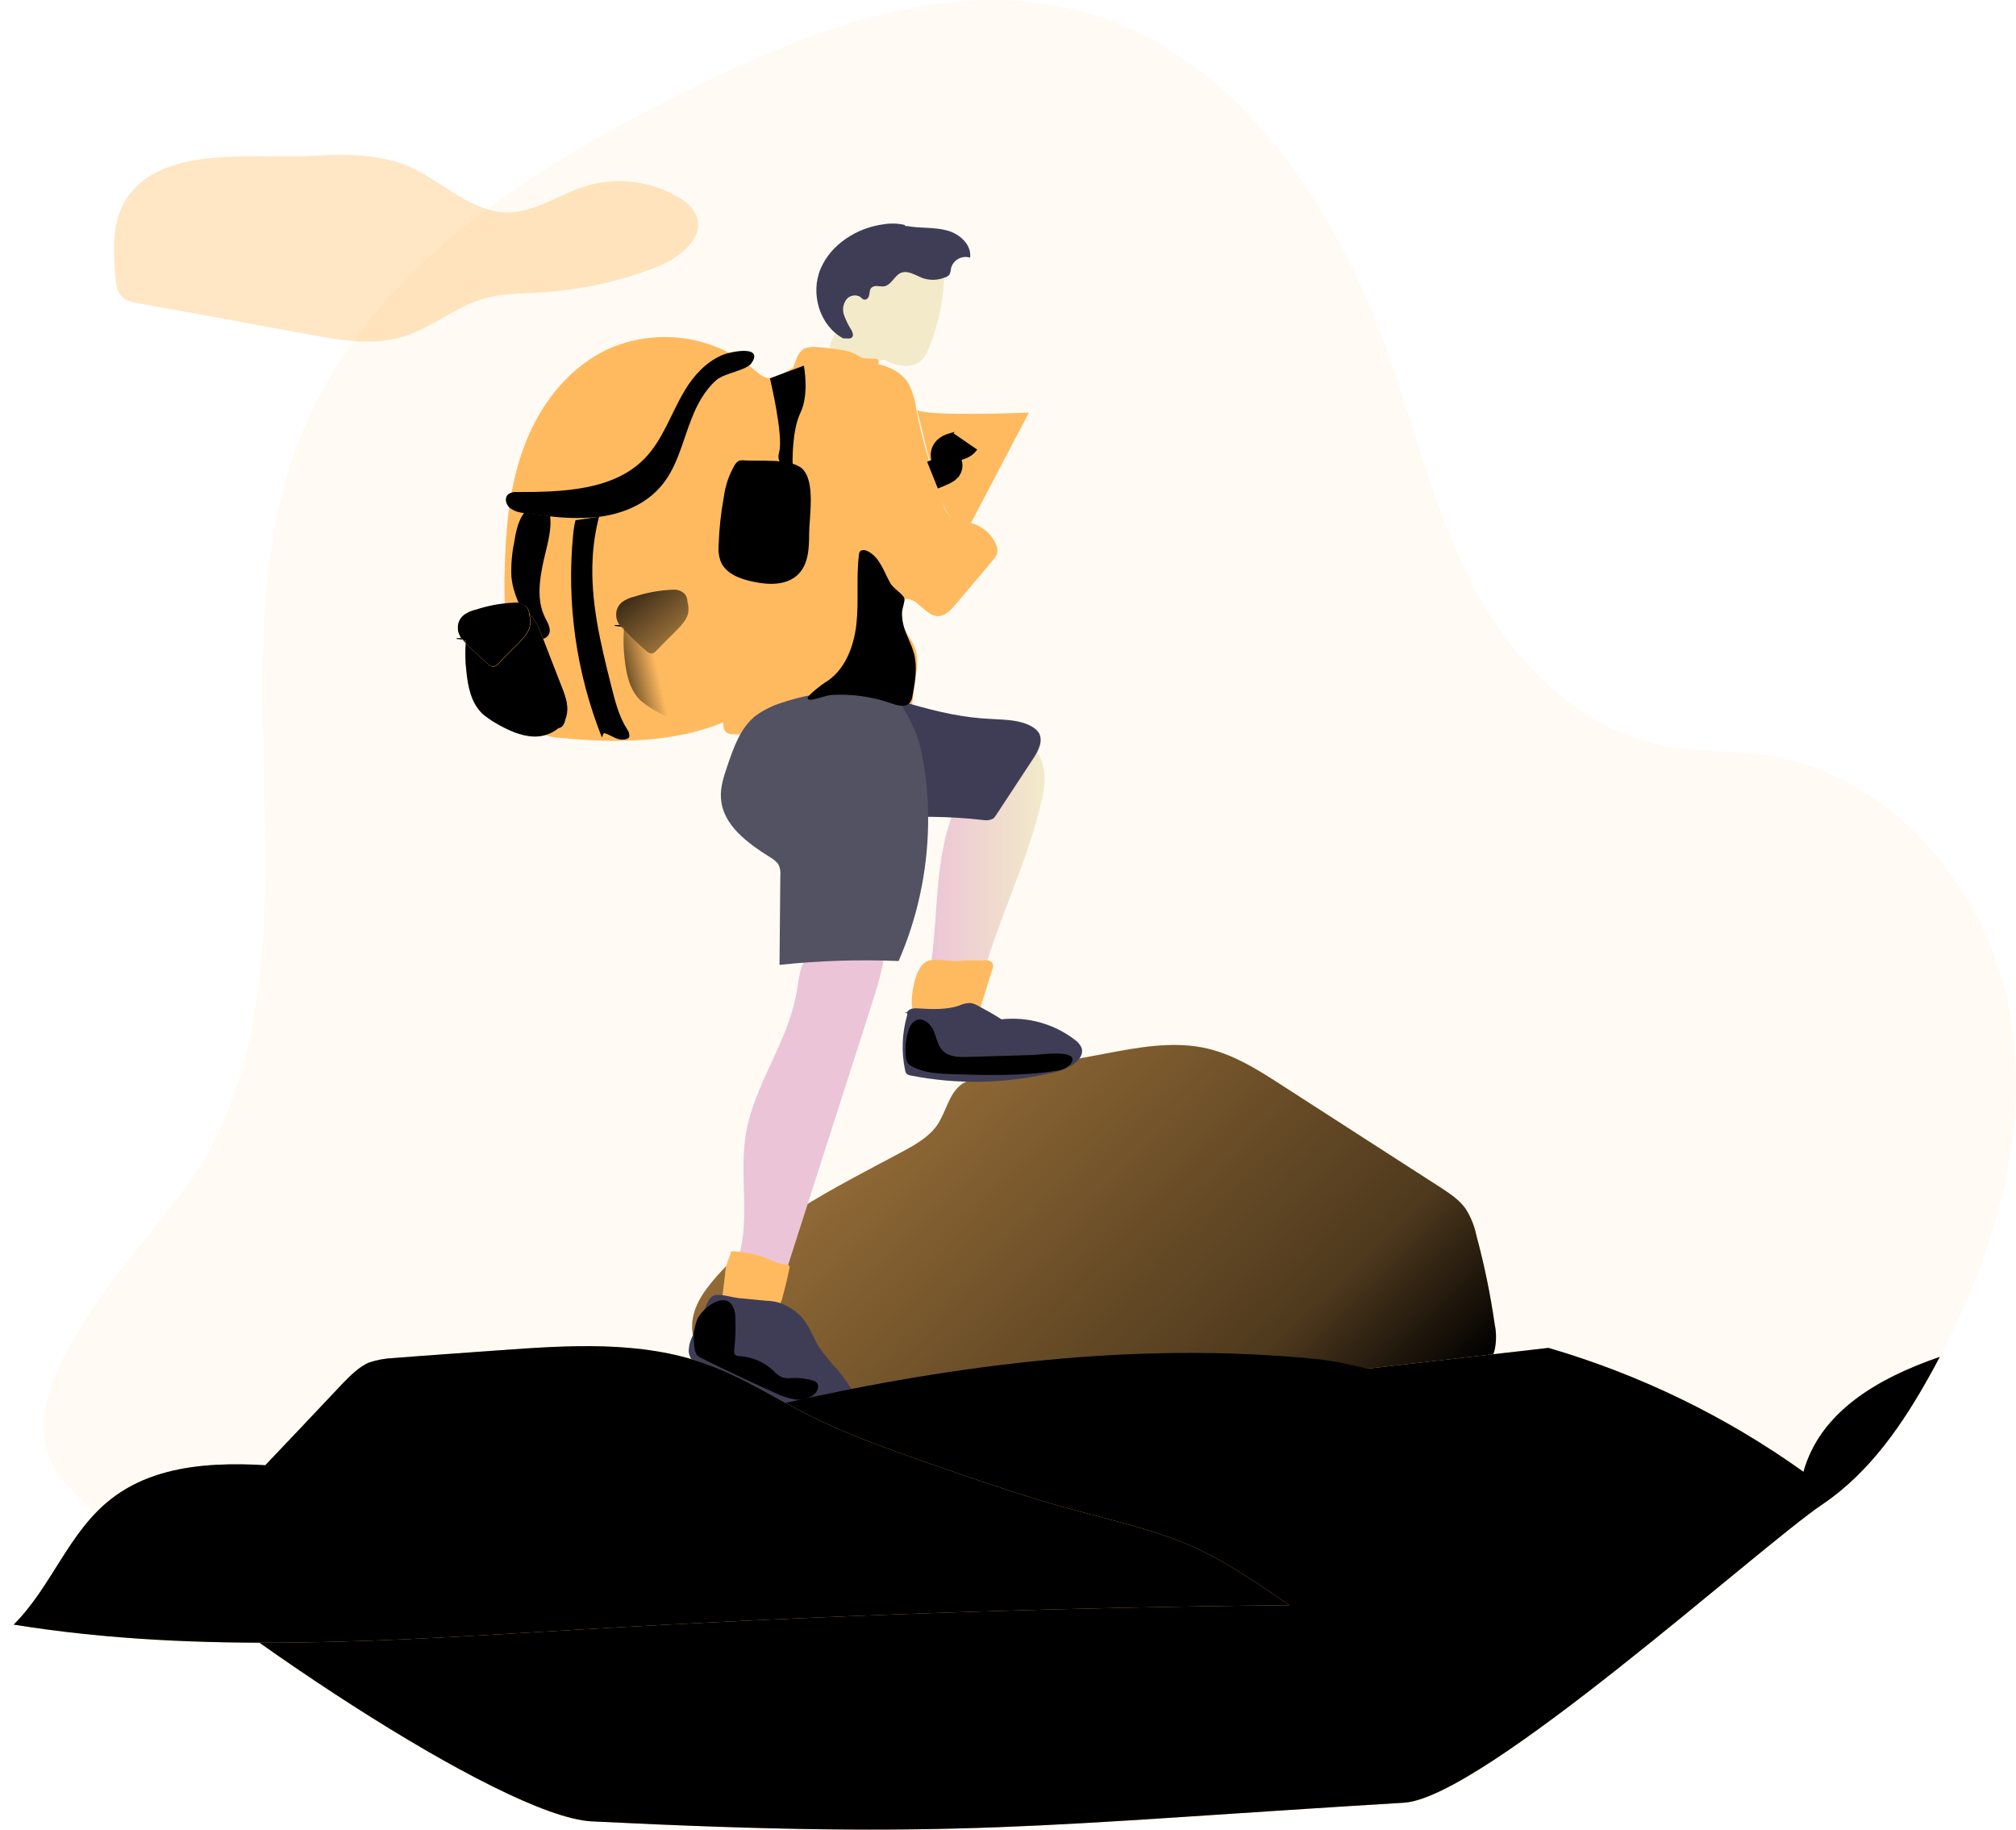 <svg width="108" height="98" viewBox="0 0 108 98" fill="none" xmlns="http://www.w3.org/2000/svg">
<path opacity="0.07" d="M103.917 72.679C103.763 72.973 103.605 73.266 103.444 73.557C101.975 76.218 100.2 78.841 97.641 80.569C94.161 82.919 79.431 96.311 75.205 96.56C55.549 97.747 51.383 98.537 31.706 97.559C26.877 97.32 11.3 86.787 5.177 81.13C4.515 80.532 3.895 79.89 3.321 79.21C-0.605 74.39 8.556 66.234 10.92 62.136C17.623 50.527 11.069 35.276 16.277 22.959C19.905 14.363 28.571 8.896 37.088 4.714C43.448 1.593 50.621 -1.174 57.535 0.51C66.3 2.661 71.759 11.268 74.611 19.631C76.019 23.724 77.044 27.994 79.156 31.821C81.269 35.649 84.662 39.042 89.025 39.916C90.861 40.291 92.761 40.187 94.617 40.457C101.406 41.48 106.506 47.696 107.68 54.291C108.788 60.562 106.894 67.001 103.917 72.679Z" fill="#FFBA5F"/>
<path d="M48.334 61.692C49.037 61.318 49.764 60.902 50.211 60.26C50.703 59.531 50.831 58.532 51.578 58.033C51.922 57.843 52.298 57.716 52.689 57.658L59.347 56.41C60.991 56.098 62.707 55.795 64.364 56.098C66.02 56.401 67.459 57.347 68.844 58.241C71.599 60.01 74.352 61.799 77.105 63.563C77.638 63.917 78.216 64.269 78.556 64.811C78.811 65.229 78.992 65.686 79.089 66.162C79.513 67.73 79.842 69.321 80.072 70.927C80.168 71.38 80.168 71.847 80.072 72.3C79.965 72.759 79.667 73.133 79.389 73.508C77.403 76.191 75.419 78.854 73.414 81.537C72.964 82.162 72.431 82.806 71.662 82.952C71.242 83.036 70.787 82.931 70.361 82.85C65.216 81.851 59.794 82.495 54.759 81.102C52.87 80.582 51.108 79.79 49.338 78.999C47.568 78.21 45.751 77.397 43.958 76.586C41.018 75.276 34.866 72.945 37.896 68.972C40.416 65.702 44.769 63.606 48.334 61.692Z" fill="#FFBA5F"/>
<path d="M48.334 61.692C49.037 61.318 49.764 60.902 50.211 60.26C50.703 59.531 50.831 58.532 51.578 58.033C51.922 57.843 52.298 57.716 52.689 57.658L59.347 56.41C60.991 56.098 62.707 55.795 64.364 56.098C66.02 56.401 67.459 57.347 68.844 58.241C71.599 60.01 74.352 61.799 77.105 63.563C77.638 63.917 78.216 64.269 78.556 64.811C78.811 65.229 78.992 65.686 79.089 66.162C79.513 67.73 79.842 69.321 80.072 70.927C80.168 71.38 80.168 71.847 80.072 72.3C79.965 72.759 79.667 73.133 79.389 73.508C77.403 76.191 75.419 78.854 73.414 81.537C72.964 82.162 72.431 82.806 71.662 82.952C71.242 83.036 70.787 82.931 70.361 82.85C65.216 81.851 59.794 82.495 54.759 81.102C52.87 80.582 51.108 79.79 49.338 78.999C47.568 78.21 45.751 77.397 43.958 76.586C41.018 75.276 34.866 72.945 37.896 68.972C40.416 65.702 44.769 63.606 48.334 61.692Z" fill="url(#paint0_linear)"/>
<path d="M41.802 74.362L50.455 72.605L50.696 63.583L57.468 57.034L58.507 69.443L67.769 82.094C67.769 82.094 53.466 81.04 50.583 78.697C47.7 76.353 41.802 74.362 41.802 74.362Z" fill="url(#paint1_linear)"/>
<path d="M55.868 40.97C56.061 41.656 55.933 42.385 55.761 43.072C54.992 46.276 53.478 49.249 52.611 52.414C52.462 52.954 52.334 53.515 51.992 53.953C51.65 54.391 51.032 54.702 50.499 54.514C50.281 54.417 50.094 54.266 49.955 54.077C49.816 53.887 49.73 53.665 49.707 53.433C49.67 52.966 49.706 52.496 49.814 52.039C50.199 49.728 50.092 47.332 50.604 45.048C50.925 43.615 51.544 42.182 52.546 41.054C53.491 40.013 55.27 38.911 55.868 40.97Z" fill="url(#paint2_linear)"/>
<path d="M39.966 60.672C39.582 62.877 40.202 65.228 39.561 67.371C39.494 67.529 39.479 67.704 39.519 67.871C39.597 68.01 39.727 68.114 39.883 68.161C40.351 68.379 40.858 68.506 41.375 68.536C41.553 68.564 41.736 68.527 41.888 68.431C42.01 68.31 42.099 68.16 42.144 67.996C43.66 63.274 45.175 58.552 46.69 53.828C47.053 52.684 47.416 51.517 47.458 50.332C47.458 50.352 43.979 50.741 43.595 50.977C42.805 51.456 42.826 52.35 42.677 53.14C42.209 55.825 40.437 58.03 39.966 60.672Z" fill="url(#paint3_linear)"/>
<path d="M45.069 17.398C45.116 17.321 45.181 17.257 45.26 17.212C45.369 17.172 45.489 17.165 45.602 17.191C46.05 17.273 46.392 17.627 46.69 17.961C47.02 18.295 47.264 18.701 47.402 19.146C47.402 19.187 47.423 19.23 47.402 19.25C47.372 19.276 47.334 19.29 47.295 19.291C46.665 19.355 45.195 19.479 44.647 19.105C44.099 18.73 44.792 17.772 45.069 17.398Z" fill="url(#paint4_linear)"/>
<path d="M49.827 18.481C49.699 18.835 49.529 19.209 49.21 19.416C48.804 19.686 48.248 19.621 47.78 19.459C47.278 19.268 46.836 18.952 46.499 18.542C46.337 18.325 46.159 18.119 45.965 17.928C45.82 17.831 45.68 17.728 45.545 17.617C45.376 17.464 45.252 17.269 45.188 17.052C45.124 16.836 45.123 16.606 45.184 16.389C45.247 16.189 45.384 16.018 45.569 15.91C45.662 15.866 45.767 15.85 45.87 15.865C45.972 15.88 46.068 15.925 46.144 15.994C46.144 15.443 46.231 14.896 46.4 14.371C46.49 14.02 46.682 13.702 46.955 13.456C47.23 13.285 47.546 13.185 47.872 13.165C48.834 13.018 50.541 12.832 50.583 14.121C50.625 15.608 50.368 17.09 49.827 18.481Z" fill="url(#paint5_linear)"/>
<path d="M45.176 18.127C43.895 17.441 43.404 15.714 43.958 14.402C44.513 13.09 45.9 12.197 47.351 12.011C47.728 11.951 48.112 11.964 48.483 12.052C48.441 12.113 48.548 12.113 48.632 12.113C49.317 12.238 50.041 12.156 50.732 12.343C51.423 12.529 52.057 13.112 51.971 13.8C51.864 13.767 51.752 13.757 51.641 13.769C51.53 13.781 51.423 13.815 51.327 13.87C51.23 13.925 51.147 13.998 51.081 14.086C51.016 14.175 50.97 14.275 50.946 14.381C50.938 14.481 50.916 14.579 50.883 14.674C50.855 14.72 50.819 14.761 50.775 14.793C50.731 14.825 50.68 14.848 50.627 14.86C50.232 15.022 49.788 15.03 49.388 14.881C49.025 14.735 48.641 14.471 48.277 14.61C47.914 14.75 47.744 15.298 47.339 15.339C47.129 15.36 46.87 15.255 46.698 15.4C46.591 15.484 46.591 15.65 46.57 15.775C46.549 15.9 46.463 16.068 46.314 16.047C46.23 16.047 46.144 15.963 46.079 15.9C45.951 15.827 45.8 15.806 45.656 15.842C45.513 15.877 45.39 15.965 45.312 16.088C45.234 16.209 45.185 16.345 45.17 16.488C45.155 16.63 45.174 16.773 45.226 16.907C45.325 17.177 45.453 17.435 45.611 17.677C45.657 17.76 45.686 17.852 45.695 17.947C45.644 18.217 45.409 18.106 45.176 18.127Z" fill="#3F3D56"/>
<path d="M42.656 19.25C42.725 19.03 42.859 18.835 43.04 18.688C43.242 18.602 43.462 18.567 43.681 18.585C44.128 18.606 44.556 18.667 45.004 18.73C45.23 18.763 45.451 18.818 45.665 18.896C46.034 19.059 46.378 19.269 46.69 19.52C46.011 19.546 45.334 19.614 44.663 19.725C44.086 19.828 43.532 20.036 42.954 20.12C42.209 20.249 42.465 19.729 42.656 19.25Z" fill="#FFBA5F"/>
<path d="M38.301 25.305C38.103 25.988 37.947 26.683 37.833 27.384C37.449 29.445 37.065 31.478 36.68 33.543C36.552 34.188 36.487 34.937 36.999 35.352C37.279 35.581 37.663 35.645 38.024 35.727C38.145 35.753 38.256 35.811 38.346 35.895C38.405 35.996 38.442 36.109 38.453 36.226C38.558 37.1 38.644 37.974 38.751 38.848C38.752 38.967 38.79 39.083 38.858 39.182C38.918 39.235 38.988 39.276 39.066 39.301C39.143 39.326 39.224 39.335 39.305 39.327C42.43 39.474 45.555 39.057 48.525 38.099C48.632 38.069 48.729 38.012 48.804 37.933C48.847 37.864 48.869 37.785 48.867 37.704C48.932 37.164 49.017 36.644 49.077 36.101C49.166 35.675 49.159 35.235 49.056 34.812C48.928 34.376 48.586 34.022 48.426 33.606C48.331 33.362 48.287 33.102 48.298 32.841C48.308 32.58 48.374 32.323 48.489 32.088C49.172 32.004 49.577 33.023 50.283 33.002C50.646 32.982 50.902 32.71 51.137 32.44C51.82 31.621 52.523 30.817 53.208 29.984C53.309 29.886 53.382 29.764 53.418 29.63C53.45 29.467 53.428 29.299 53.355 29.151C53.232 28.87 53.045 28.622 52.808 28.423C52.571 28.225 52.29 28.082 51.988 28.006C51.645 27.924 51.24 27.924 50.963 27.716C50.73 27.515 50.573 27.244 50.516 26.946C49.959 25.309 49.405 23.639 49.086 21.932C49.034 21.446 48.892 20.974 48.666 20.538C48.305 19.934 47.599 19.602 46.896 19.478C46.183 19.398 45.461 19.433 44.76 19.582C44.013 19.707 42.946 19.727 42.306 20.102C40.434 21.37 39.035 23.194 38.316 25.303L38.301 25.305Z" fill="#FFBA5F"/>
<path d="M49.124 21.954C49.657 22.329 55.12 22.099 55.12 22.099L52.021 28.008C52.021 28.008 51.278 28.053 50.955 27.718C50.631 27.382 50.316 26.924 49.124 21.954Z" fill="#FFBA5F"/>
<path d="M53.178 38.514C53.884 38.557 54.608 38.557 55.227 38.889C55.395 38.973 55.538 39.094 55.648 39.243C55.904 39.681 55.627 40.221 55.349 40.637C54.688 41.636 54.026 42.655 53.365 43.654C53.321 43.721 53.272 43.784 53.216 43.842C53.054 43.93 52.865 43.959 52.683 43.924C50.861 43.716 49.022 43.696 47.196 43.863C46.642 43.134 46.087 42.385 45.766 41.531C45.445 40.678 45.382 39.689 45.831 38.871C46.119 38.386 46.564 38.008 47.096 37.797C47.629 37.587 48.218 37.554 48.771 37.706C50.211 38.12 51.601 38.453 53.178 38.514Z" fill="#3F3D56"/>
<path d="M39.177 67.017C39.12 67.216 39.05 67.41 38.967 67.6C38.891 67.829 38.848 68.067 38.839 68.306C38.795 68.64 38.753 68.974 38.711 69.33C38.684 69.448 38.691 69.57 38.732 69.684C38.795 69.809 38.923 69.852 39.051 69.913C39.649 70.118 40.332 70.102 40.972 70.102C41.27 70.102 41.602 70.059 41.783 69.829C41.848 69.736 41.892 69.63 41.911 69.518C42.06 68.978 42.188 68.458 42.295 67.916C42.295 67.875 42.316 67.811 42.274 67.791C42.245 67.765 42.207 67.75 42.167 67.75C41.634 67.709 41.249 67.437 40.781 67.291C40.261 67.131 39.722 67.039 39.177 67.017Z" fill="#FFBA5F"/>
<path d="M37.127 71.512C36.975 71.787 36.895 72.094 36.895 72.406C36.958 72.947 37.491 73.28 37.982 73.55C39.89 74.578 41.941 75.328 44.072 75.777C44.304 75.81 44.533 75.865 44.754 75.943C44.995 76.065 45.245 76.169 45.501 76.254C45.758 76.318 46.1 76.254 46.205 76.005C46.244 75.895 46.257 75.778 46.242 75.662C46.227 75.547 46.186 75.437 46.121 75.339C45.795 74.639 45.379 73.982 44.882 73.385C44.519 72.998 44.184 72.588 43.878 72.157C43.624 71.747 43.458 71.283 43.196 70.888C42.985 70.555 42.697 70.275 42.356 70.069C41.971 69.815 41.519 69.678 41.054 69.674C40.563 69.633 40.071 69.57 39.559 69.529C39.219 69.488 38.684 69.324 38.343 69.363C37.959 69.424 37.873 69.903 37.713 70.194C37.554 70.484 37.127 71.137 37.127 71.512Z" fill="#3F3D56"/>
<path d="M52.794 51.436C52.86 51.429 52.927 51.437 52.99 51.458C53.053 51.48 53.11 51.515 53.157 51.56C53.189 51.618 53.206 51.682 53.206 51.748C53.206 51.813 53.189 51.878 53.157 51.935C52.922 52.684 52.688 53.435 52.454 54.187C52.425 54.292 52.374 54.391 52.305 54.477C52.187 54.579 52.041 54.644 51.885 54.663C51.217 54.781 50.536 54.816 49.858 54.768C49.664 54.762 49.472 54.722 49.291 54.649C48.907 54.444 48.823 53.943 48.844 53.525C48.865 52.965 49.1 51.653 49.72 51.466C50.104 51.342 50.787 51.466 51.213 51.487C51.727 51.436 52.261 51.436 52.794 51.436Z" fill="#FFBA5F"/>
<path d="M53.648 54.598C53.243 54.328 52.809 54.098 52.389 53.869C52.27 53.8 52.14 53.751 52.004 53.724C51.782 53.722 51.563 53.772 51.364 53.869C50.681 54.098 49.913 54.057 49.189 54.014C49.067 54.001 48.944 54.008 48.825 54.035C48.718 54.078 48.59 54.16 48.569 54.264C48.504 54.307 48.483 54.182 48.548 54.223C48.613 54.264 48.611 54.348 48.59 54.409C48.321 55.352 48.284 56.343 48.483 57.301C48.504 57.365 48.504 57.447 48.548 57.49C48.621 57.564 48.72 57.608 48.825 57.614C51.274 58.093 53.801 58.051 56.231 57.49C56.669 57.412 57.088 57.257 57.468 57.031C57.789 56.827 58.066 56.47 57.938 56.116C57.862 55.953 57.745 55.812 57.596 55.707C56.483 54.843 55.063 54.444 53.648 54.598Z" fill="#3F3D56"/>
<path d="M103.917 72.678C103.763 72.973 103.605 73.266 103.444 73.556C101.975 76.217 100.2 78.841 97.641 80.569C94.161 82.918 79.431 96.31 75.205 96.56C55.549 97.747 51.383 98.537 31.706 97.559C26.877 97.319 11.3 86.787 5.177 81.129L82.953 72.197C87.863 73.632 92.483 75.877 96.614 78.835C97.508 75.626 100.574 73.831 103.917 72.678Z" fill="#FFBA5F"/>
<path d="M103.917 72.678C103.763 72.973 103.605 73.266 103.444 73.556C101.975 76.217 100.2 78.841 97.641 80.569C94.161 82.918 79.431 96.31 75.205 96.56C55.549 97.747 51.383 98.537 31.706 97.559C26.877 97.319 11.3 86.787 5.177 81.129L82.953 72.197C87.863 73.632 92.483 75.877 96.614 78.835C97.508 75.626 100.574 73.831 103.917 72.678Z" fill="url(#paint6_linear)"/>
<path d="M77.233 74.683C75.736 76.33 73.54 77.249 71.316 77.63C69.092 78.01 66.816 77.906 64.561 77.796C69.264 79.406 74.073 81.034 79.049 81.087C80.792 81.107 82.531 80.931 84.272 80.817C87.46 80.604 90.659 80.593 93.849 80.784C94.069 81.619 93.395 82.421 92.698 82.947C88.79 85.911 83.249 85.451 78.629 87.182C77.403 87.642 76.198 88.269 74.886 88.312C73.067 88.375 71.44 87.325 69.846 86.47C65.145 83.917 59.801 82.755 54.518 81.762C49.163 80.761 43.484 79.773 39.4 76.263C40.086 75.614 41.065 75.37 41.997 75.161C51.293 73.074 60.914 71.846 70.449 72.789C72.771 73.014 75.056 73.85 77.233 74.683Z" fill="url(#paint7_linear)"/>
<path d="M43.511 23.992C43.129 26.827 42.951 29.685 42.977 32.544C42.977 33.377 42.998 34.23 42.721 35.02C42.488 35.624 42.14 36.179 41.697 36.658C38.921 39.695 34.163 39.945 30.022 39.523C29.617 39.515 29.22 39.407 28.869 39.21C28.449 38.94 28.229 38.461 28.056 38.004C27.097 35.444 26.948 32.656 27.055 29.91C27.139 27.726 27.395 25.521 28.25 23.481C29.104 21.44 30.576 19.612 32.626 18.675C33.891 18.122 35.291 17.932 36.663 18.127C38.035 18.323 39.322 18.895 40.372 19.778C40.628 20.007 40.907 20.257 41.247 20.257C41.547 20.257 41.825 20.069 42.087 19.923C42.961 19.404 44.926 18.593 45.01 19.882C45.031 20.341 44.263 21.192 44.093 21.63C43.793 22.389 43.598 23.183 43.511 23.992Z" fill="#FFBA5F"/>
<path d="M43.511 23.992C43.129 26.827 42.951 29.685 42.977 32.544C42.977 33.377 42.998 34.23 42.721 35.02C42.488 35.624 42.14 36.179 41.697 36.658C38.921 39.695 34.163 39.945 30.022 39.523C29.617 39.515 29.22 39.407 28.869 39.21C28.449 38.94 28.229 38.461 28.056 38.004C27.097 35.444 26.948 32.656 27.055 29.91C27.139 27.726 27.395 25.521 28.25 23.481C29.104 21.44 30.576 19.612 32.626 18.675C33.891 18.122 35.291 17.932 36.663 18.127C38.035 18.323 39.322 18.895 40.372 19.778C40.628 20.007 40.907 20.257 41.247 20.257C41.547 20.257 41.825 20.069 42.087 19.923C42.961 19.404 44.926 18.593 45.01 19.882C45.031 20.341 44.263 21.192 44.093 21.63C43.793 22.389 43.598 23.183 43.511 23.992Z" fill="url(#paint8_linear)"/>
<path d="M38.875 35.109C38.826 36.484 38.245 37.943 37.02 38.623C36.416 38.959 35.717 39.075 35.03 39.188C34.002 39.385 32.959 39.497 31.912 39.523C31.249 39.551 30.589 39.419 29.991 39.141C29.163 38.711 28.642 37.884 28.204 37.078C27.907 36.568 27.673 36.027 27.506 35.465C27.344 34.725 27.282 33.968 27.324 33.213C27.343 31.521 27.391 29.82 27.714 28.156C27.826 27.588 27.972 27.026 28.153 26.476C29.253 26.484 30.352 26.426 31.444 26.302C32.655 26.158 33.93 25.892 34.816 25.073C36.013 23.97 36.181 22.167 37.126 20.855C37.428 20.45 37.786 20.086 38.188 19.774C38.679 20.069 38.327 20.388 38.148 20.98C37.743 22.308 37.785 23.723 37.825 25.094C37.881 27.077 37.94 29.067 38.289 31.029C38.541 32.382 38.923 33.733 38.875 35.109Z" fill="url(#paint9_linear)"/>
<path d="M29.186 33.053C29.306 33.297 29.465 33.541 29.451 33.809C29.442 33.905 29.403 33.995 29.339 34.069C29.275 34.142 29.189 34.194 29.094 34.218C29.054 34.12 29.016 34.014 28.974 33.915C28.906 33.739 28.828 33.566 28.741 33.397C28.683 33.376 28.62 33.366 28.558 33.369C28.495 33.372 28.434 33.387 28.378 33.414C27.899 32.622 27.481 31.791 27.397 30.884C27.371 30.272 27.42 29.659 27.544 29.058C27.632 28.53 27.729 27.986 28.027 27.54C28.043 27.513 28.062 27.488 28.082 27.464H28.101C28.556 27.529 29.014 27.595 29.468 27.642C29.577 28.41 29.272 29.337 29.119 30.043C28.901 31.046 28.741 32.135 29.186 33.053Z" fill="url(#paint10_linear)"/>
<path d="M30.341 38.369C30.327 38.423 30.308 38.477 30.284 38.529C30.2 38.71 30.076 38.872 29.921 39.001C29.556 39.302 29.091 39.462 28.613 39.452C27.887 39.431 27.183 39.097 26.543 38.723C26.301 38.583 26.072 38.422 25.858 38.244C25.241 37.663 25.069 36.789 24.985 35.956C24.924 35.454 24.913 34.947 24.949 34.443C24.846 34.333 24.739 34.22 24.642 34.105L28.348 32.877C28.51 33.029 28.643 33.207 28.741 33.404C28.828 33.572 28.906 33.745 28.974 33.921C29.358 34.9 29.722 35.855 30.106 36.834C30.212 37.089 30.295 37.353 30.354 37.622C30.412 37.868 30.408 38.125 30.341 38.369Z" fill="#FFBA5F"/>
<path d="M30.341 38.369C30.327 38.423 30.308 38.477 30.284 38.529C30.2 38.71 30.076 38.872 29.921 39.001C29.556 39.302 29.091 39.462 28.613 39.452C27.887 39.431 27.183 39.097 26.543 38.723C26.301 38.583 26.072 38.422 25.858 38.244C25.241 37.663 25.069 36.789 24.985 35.956C24.924 35.454 24.913 34.947 24.949 34.443C24.846 34.333 24.739 34.22 24.642 34.105L28.348 32.877C28.51 33.029 28.643 33.207 28.741 33.404C28.828 33.572 28.906 33.745 28.974 33.921C29.358 34.9 29.722 35.855 30.106 36.834C30.212 37.089 30.295 37.353 30.354 37.622C30.412 37.868 30.408 38.125 30.341 38.369Z" fill="url(#paint11_linear)"/>
<path d="M40.263 19.445C39.985 19.854 38.833 19.965 38.373 20.362C37.776 20.881 37.348 21.651 37.05 22.421C36.538 23.71 36.26 25.147 35.299 26.166C34.446 27.102 33.165 27.581 31.905 27.705C31.088 27.773 30.266 27.756 29.453 27.654C28.999 27.607 28.542 27.542 28.086 27.476H28.084C27.795 27.464 27.517 27.363 27.29 27.188C27.08 26.983 27.013 26.625 27.248 26.459C27.387 26.371 27.554 26.334 27.719 26.355C30.152 26.355 32.861 26.27 34.526 24.566C35.53 23.542 35.956 22.11 36.703 20.881C37.153 20.132 37.814 19.404 38.646 19.039C39.093 18.831 40.928 18.46 40.263 19.445Z" fill="url(#paint12_linear)"/>
<path d="M24.984 34.181C24.984 34.214 24.974 34.249 24.97 34.283" stroke="black" stroke-width="1.03" stroke-miterlimit="10"/>
<path d="M30.354 37.618C30.343 37.884 30.324 38.15 30.299 38.412C30.299 38.451 30.289 38.487 30.284 38.528C30.27 38.651 30.224 38.768 30.15 38.868C30.123 38.904 30.089 38.935 30.05 38.958C30.01 38.98 29.967 38.995 29.921 39.001C29.886 39.007 29.851 39.005 29.816 38.997C29.782 38.988 29.75 38.973 29.722 38.952C29.68 38.908 29.644 38.859 29.615 38.807C29.165 37.984 28.766 37.137 28.42 36.269C28.164 35.624 27.609 34.603 27.952 33.917C28.032 33.71 28.18 33.534 28.372 33.416C28.428 33.389 28.489 33.373 28.551 33.371C28.614 33.368 28.676 33.377 28.735 33.399C28.822 33.568 28.899 33.741 28.968 33.917C29.01 34.019 29.048 34.122 29.088 34.22C29.428 35.094 29.757 35.954 30.1 36.83C30.208 37.085 30.293 37.348 30.354 37.618Z" fill="url(#paint13_linear)"/>
<path d="M33.457 33.481C33.457 33.514 33.447 33.547 33.443 33.582" stroke="black" stroke-width="1.03" stroke-miterlimit="10"/>
<path d="M36.821 32.166C37.108 32.464 37.323 32.82 37.451 33.209C37.835 34.188 38.199 35.146 38.583 36.124C38.774 36.621 38.967 37.164 38.816 37.663C38.625 38.349 37.814 38.764 37.088 38.744C36.361 38.723 35.658 38.39 35.017 38.017C34.777 37.876 34.549 37.716 34.335 37.538C33.715 36.955 33.545 36.081 33.459 35.25C33.4 34.748 33.389 34.242 33.426 33.737C33.321 33.627 33.216 33.514 33.117 33.398" fill="url(#paint14_linear)"/>
<path d="M38.089 38.099C38.117 38.152 38.153 38.201 38.196 38.244C38.264 38.286 38.345 38.301 38.423 38.286C38.502 38.27 38.571 38.226 38.616 38.162C38.71 38.026 38.762 37.867 38.765 37.704C38.873 36.846 38.851 35.977 38.702 35.125C38.574 34.458 37.293 31.441 36.418 33.209C36.076 33.897 36.628 34.916 36.888 35.561C37.239 36.428 37.64 37.275 38.089 38.099Z" fill="#FFBA5F"/>
<path d="M38.089 38.099C38.117 38.152 38.153 38.201 38.196 38.244C38.264 38.286 38.345 38.301 38.423 38.286C38.502 38.27 38.571 38.226 38.616 38.162C38.71 38.026 38.762 37.867 38.765 37.704C38.873 36.846 38.851 35.977 38.702 35.125C38.574 34.458 37.293 31.441 36.418 33.209C36.076 33.897 36.628 34.916 36.888 35.561C37.239 36.428 37.64 37.275 38.089 38.099Z" fill="url(#paint15_linear)"/>
<path d="M32.092 27.677C31.903 28.405 31.788 29.151 31.75 29.902C31.622 32.19 32.17 34.458 32.731 36.684C32.941 37.517 33.138 38.349 33.606 39.077C33.691 39.191 33.729 39.332 33.713 39.472C33.65 39.597 33.478 39.617 33.329 39.617C32.987 39.617 32.699 39.347 32.349 39.263C32.304 39.347 32.283 39.411 32.242 39.493C30.871 36.038 30.345 32.32 30.704 28.633C30.726 28.373 30.768 28.116 30.832 27.863" fill="url(#paint16_linear)"/>
<path d="M39.882 24.66C39.782 24.646 39.68 24.653 39.582 24.681C39.497 24.733 39.425 24.802 39.372 24.885C39.056 25.423 38.853 26.016 38.774 26.631C38.618 27.484 38.526 28.346 38.497 29.212C38.471 29.478 38.5 29.747 38.583 30.002C38.816 30.71 39.649 31.026 40.397 31.167C41.186 31.335 42.104 31.355 42.707 30.813C43.309 30.27 43.347 29.38 43.347 28.588C43.347 27.714 43.71 25.78 42.963 25.092C42.314 24.535 40.682 24.721 39.882 24.66Z" fill="url(#paint17_linear)"/>
<path d="M42.782 26.698C42.505 26.927 42.207 27.154 41.93 27.384C41.87 27.452 41.786 27.497 41.695 27.509C41.593 27.506 41.495 27.469 41.417 27.404C40.89 27.069 40.403 26.679 39.964 26.239C39.794 26.074 39.624 25.845 39.666 25.625C39.58 26.938 39.431 28.247 39.456 29.58C39.434 29.816 39.479 30.052 39.584 30.265C39.819 30.675 40.374 30.765 40.865 30.765C41.128 30.786 41.392 30.743 41.634 30.64C41.997 30.435 42.125 30.016 42.253 29.641C42.381 29.232 42.488 28.823 42.616 28.413C42.706 28.134 42.776 27.85 42.826 27.562C42.878 27.274 42.863 26.979 42.782 26.698Z" fill="url(#paint18_linear)"/>
<path opacity="0.37" d="M26.824 11.358C28.426 11.546 29.856 10.443 31.393 9.964C32.219 9.717 33.09 9.643 33.947 9.749C34.804 9.855 35.629 10.138 36.365 10.578C36.774 10.792 37.103 11.128 37.304 11.536C37.795 12.721 36.407 13.824 35.17 14.303C33.154 15.089 31.02 15.553 28.852 15.674C27.87 15.738 26.889 15.717 25.95 15.988C24.392 16.424 23.133 17.568 21.596 18.034C19.951 18.534 18.202 18.223 16.516 17.91C13.484 17.351 10.446 16.784 7.401 16.247C7.082 16.184 6.74 16.123 6.528 15.893C6.271 15.644 6.227 15.228 6.185 14.87C6.057 13.413 5.975 11.812 6.815 10.584C8.705 7.776 13.518 8.505 16.462 8.357C18.213 8.275 19.771 8.191 21.501 8.754C23.347 9.403 24.905 11.151 26.824 11.358Z" fill="#FFBA5F"/>
<path d="M49.252 22.662L51.727 22.787C52.293 22.79 52.857 22.858 53.407 22.991C52.506 24.523 51.749 26.132 51.145 27.797" fill="url(#paint19_linear)"/>
<path d="M49.955 25.45C50.165 25.366 50.375 25.284 50.585 25.18C50.651 25.15 50.709 25.108 50.757 25.055C50.885 24.851 50.608 24.597 50.629 24.347C50.65 24.097 50.906 23.993 51.12 23.938C51.335 23.882 51.589 23.833 51.717 23.647" stroke="black" stroke-width="1.54" stroke-miterlimit="10"/>
<path d="M48.141 51.476C46.011 51.388 43.878 51.456 41.76 51.681C41.781 50.078 41.781 48.476 41.804 46.875C41.825 46.675 41.787 46.473 41.697 46.292C41.587 46.148 41.45 46.028 41.291 45.938C40.053 45.168 38.709 44.19 38.623 42.755C38.581 42.172 38.772 41.59 38.965 41.028C39.305 40.029 39.668 38.968 40.5 38.324C40.921 38.023 41.39 37.791 41.888 37.638C43.464 37.11 45.138 36.918 46.797 37.075C47.351 37.139 47.971 37.264 48.267 37.74C48.844 38.678 49.187 39.343 49.399 40.446C49.633 41.674 49.741 42.921 49.72 44.169C49.682 46.681 49.146 49.163 48.141 51.476Z" fill="#525263"/>
<path d="M46.497 29.529C46.364 29.46 46.178 29.425 46.077 29.529C46.038 29.586 46.016 29.652 46.014 29.72C45.863 30.948 46.014 32.196 45.879 33.426C45.745 34.656 45.249 35.95 44.156 36.587C44.023 36.666 43.282 37.239 43.267 37.391C43.242 37.657 44.214 37.248 44.487 37.229C45.593 37.153 46.702 37.305 47.744 37.673C48.078 37.792 48.513 37.909 48.741 37.645C48.825 37.528 48.875 37.392 48.888 37.25C49.023 36.513 49.155 35.751 48.97 35.027C48.836 34.503 48.54 34.03 48.405 33.508C48.345 33.276 48.317 33.036 48.324 32.796C48.324 32.61 48.5 32.182 48.441 32.032C48.359 31.816 47.872 31.521 47.721 31.275C47.364 30.686 47.171 29.883 46.497 29.529Z" fill="url(#paint20_linear)"/>
<path d="M43.511 23.992C43.511 23.992 43.685 19.864 47.051 19.514C47.051 19.514 47.11 19.279 47.009 19.24C46.908 19.201 44.745 19.084 44.546 19.318C44.347 19.551 42.261 21.696 42.824 24.746L43.324 25.372L43.511 23.992Z" fill="#FFBA5F"/>
<path d="M43.511 23.992C43.511 23.992 43.685 19.864 47.051 19.514C47.051 19.514 47.11 19.279 47.009 19.24C46.908 19.201 44.745 19.084 44.546 19.318C44.347 19.551 42.261 21.696 42.824 24.746L43.324 25.372L43.511 23.992Z" fill="url(#paint21_linear)"/>
<path d="M41.247 20.263C41.247 20.263 41.982 23.333 41.741 24.213C41.499 25.093 42.463 24.858 42.463 24.858C42.463 24.858 42.402 23.1 42.883 22.103C43.364 21.106 43.064 19.585 43.064 19.585L41.247 20.263Z" fill="url(#paint22_linear)"/>
<path d="M38.427 19.602C38.352 19.659 38.274 19.719 38.198 19.78C37.796 20.092 37.439 20.456 37.136 20.861C36.189 22.173 36.021 23.976 34.826 25.079C33.94 25.898 32.666 26.158 31.454 26.307C30.359 26.434 29.258 26.495 28.155 26.489C27.805 26.489 27.456 26.489 27.105 26.465C27.236 24.924 28.042 23.521 28.829 22.167C29.51 21.012 30.217 19.819 31.322 19.033C32.582 18.137 34.198 17.875 35.754 17.875C36.785 17.875 38.054 17.971 38.904 18.603C39.513 19.058 38.854 19.285 38.427 19.602Z" fill="url(#paint23_linear)"/>
<path d="M36.871 32.814C36.808 33.168 36.531 33.459 36.275 33.731C35.891 34.105 35.528 34.478 35.164 34.852C35.109 34.919 35.036 34.97 34.954 35C34.894 35.006 34.834 34.997 34.778 34.976C34.722 34.954 34.672 34.919 34.633 34.875C34.211 34.516 33.808 34.136 33.426 33.737C33.426 33.684 33.426 33.633 33.445 33.581C33.437 33.604 33.428 33.626 33.417 33.647C33.293 33.578 33.189 33.478 33.118 33.357C33.047 33.236 33.01 33.099 33.012 32.959C33.002 32.82 33.027 32.68 33.087 32.553C33.146 32.426 33.237 32.316 33.352 32.233C33.537 32.101 33.748 32.009 33.972 31.962C34.633 31.743 35.323 31.617 36.021 31.588C36.147 31.573 36.275 31.587 36.394 31.631C36.513 31.674 36.619 31.745 36.703 31.837C36.771 31.935 36.813 32.048 36.823 32.165C36.824 32.181 36.824 32.196 36.823 32.212C36.882 32.407 36.898 32.612 36.871 32.814Z" fill="#FFBA5F"/>
<path d="M36.871 32.814C36.808 33.168 36.531 33.459 36.275 33.731C35.891 34.105 35.528 34.478 35.164 34.852C35.109 34.919 35.036 34.97 34.954 35C34.894 35.006 34.834 34.997 34.778 34.976C34.722 34.954 34.672 34.919 34.633 34.875C34.211 34.516 33.808 34.136 33.426 33.737C33.426 33.684 33.426 33.633 33.445 33.581C33.437 33.604 33.428 33.626 33.417 33.647C33.293 33.578 33.189 33.478 33.118 33.357C33.047 33.236 33.01 33.099 33.012 32.959C33.002 32.82 33.027 32.68 33.087 32.553C33.146 32.426 33.237 32.316 33.352 32.233C33.537 32.101 33.748 32.009 33.972 31.962C34.633 31.743 35.323 31.617 36.021 31.588C36.147 31.573 36.275 31.587 36.394 31.631C36.513 31.674 36.619 31.745 36.703 31.837C36.771 31.935 36.813 32.048 36.823 32.165C36.824 32.181 36.824 32.196 36.823 32.212C36.882 32.407 36.898 32.612 36.871 32.814Z" fill="url(#paint24_linear)"/>
<path d="M28.399 33.523C28.336 33.877 28.057 34.167 27.8 34.437C27.416 34.812 27.055 35.187 26.692 35.561C26.637 35.627 26.564 35.677 26.482 35.706C26.422 35.713 26.362 35.705 26.306 35.683C26.25 35.662 26.201 35.627 26.163 35.581C25.74 35.223 25.336 34.843 24.953 34.444C24.953 34.392 24.964 34.339 24.974 34.29L24.945 34.355C24.82 34.287 24.717 34.187 24.646 34.066C24.574 33.945 24.538 33.807 24.54 33.668C24.53 33.528 24.557 33.389 24.616 33.261C24.676 33.134 24.767 33.023 24.882 32.939C25.07 32.807 25.285 32.715 25.512 32.669C26.173 32.451 26.862 32.325 27.559 32.294C27.685 32.28 27.813 32.295 27.932 32.338C28.051 32.382 28.158 32.452 28.244 32.544C28.309 32.643 28.351 32.756 28.363 32.874C28.364 32.889 28.364 32.904 28.363 32.919C28.417 33.116 28.429 33.321 28.399 33.523Z" fill="#FFBA5F"/>
<path d="M28.388 33.508C28.325 33.862 28.048 34.153 27.792 34.423C27.408 34.798 27.044 35.172 26.681 35.547C26.626 35.613 26.553 35.663 26.471 35.692C26.412 35.698 26.351 35.69 26.296 35.669C26.24 35.647 26.191 35.612 26.152 35.567C25.73 35.209 25.327 34.829 24.945 34.429C24.945 34.378 24.955 34.325 24.964 34.276C24.956 34.297 24.947 34.319 24.936 34.339C24.812 34.271 24.708 34.171 24.636 34.051C24.565 33.93 24.528 33.793 24.529 33.654C24.519 33.514 24.546 33.374 24.605 33.247C24.665 33.12 24.756 33.009 24.871 32.925C25.056 32.793 25.267 32.701 25.491 32.655C26.152 32.437 26.842 32.31 27.54 32.28C27.666 32.265 27.794 32.28 27.913 32.323C28.032 32.367 28.138 32.438 28.223 32.53C28.29 32.628 28.331 32.741 28.342 32.859C28.343 32.874 28.343 32.889 28.342 32.904C28.4 33.1 28.416 33.306 28.388 33.508Z" fill="url(#paint25_linear)"/>
<path d="M13.224 79.521C14.952 77.711 16.659 75.902 18.389 74.07C18.794 73.661 19.229 73.217 19.754 72.987C20.188 72.841 20.641 72.758 21.1 72.74C22.956 72.592 24.835 72.468 26.692 72.33C30.427 72.06 34.312 71.79 37.833 73.059C39.838 73.767 41.613 74.952 43.502 75.888C45.487 76.866 47.578 77.615 49.669 78.344C52.189 79.218 54.728 80.112 57.31 80.818C59.553 81.442 61.856 81.921 63.971 82.879C65.785 83.698 67.427 84.855 69.071 85.978C56.457 86.104 43.859 86.534 31.276 87.27C21.096 87.871 10.786 88.641 0.732 87.02C2.761 85.002 3.672 82.067 5.942 80.298C8.781 78.074 12.814 78.303 16.441 78.661" fill="#FFBA5F"/>
<path d="M13.224 79.521C14.952 77.711 16.659 75.902 18.389 74.07C18.794 73.661 19.229 73.217 19.754 72.987C20.188 72.841 20.641 72.758 21.1 72.74C22.956 72.592 24.835 72.468 26.692 72.33C30.427 72.06 34.312 71.79 37.833 73.059C39.838 73.767 41.613 74.952 43.502 75.888C45.487 76.866 47.578 77.615 49.669 78.344C52.189 79.218 54.728 80.112 57.31 80.818C59.553 81.442 61.856 81.921 63.971 82.879C65.785 83.698 67.427 84.855 69.071 85.978C56.457 86.104 43.859 86.534 31.276 87.27C21.096 87.871 10.786 88.641 0.732 87.02C2.761 85.002 3.672 82.067 5.942 80.298C8.781 78.074 12.814 78.303 16.441 78.661" fill="url(#paint26_linear)"/>
<path d="M39.213 69.899C39.34 70.114 39.403 70.36 39.393 70.608C39.42 71.159 39.401 71.711 39.337 72.259C39.322 72.376 39.316 72.515 39.41 72.587C39.474 72.623 39.547 72.64 39.62 72.636C40.298 72.682 40.938 72.958 41.43 73.416C41.565 73.575 41.735 73.702 41.928 73.788C42.092 73.826 42.262 73.834 42.429 73.811C42.792 73.794 43.154 73.836 43.502 73.933C43.593 73.952 43.677 73.994 43.746 74.054C43.903 74.212 43.819 74.486 43.662 74.644C43.521 74.772 43.352 74.867 43.168 74.922C42.984 74.976 42.789 74.989 42.599 74.959C42.22 74.897 41.853 74.777 41.512 74.603C40.197 74.015 38.895 73.401 37.604 72.761C37.51 72.723 37.425 72.666 37.354 72.595C37.27 72.483 37.221 72.349 37.214 72.21C37.116 71.691 37.165 71.155 37.354 70.661C37.575 70.151 38.709 69.181 39.213 69.899Z" fill="url(#paint27_linear)"/>
<path d="M51.872 56.612C51.398 56.628 50.862 56.624 50.524 56.299C50.23 56.018 50.173 55.584 50.018 55.214C49.863 54.843 49.457 54.483 49.079 54.643C48.976 54.702 48.887 54.781 48.817 54.875C48.748 54.97 48.699 55.078 48.674 55.191C48.523 55.654 48.474 56.142 48.529 56.624C48.535 56.734 48.567 56.84 48.624 56.935C48.688 57.017 48.77 57.083 48.865 57.128C49.516 57.48 50.291 57.508 51.034 57.537C52.882 57.59 54.745 57.643 56.569 57.357C56.855 57.342 57.125 57.225 57.327 57.027C58.031 56.149 55.677 56.497 55.362 56.508L51.872 56.612Z" fill="url(#paint28_linear)"/>
<defs>
<linearGradient id="paint0_linear" x1="71.364" y1="81.754" x2="21.828" y2="30.696" gradientUnits="userSpaceOnUse">
<stop offset="0.01"/>
<stop offset="0.13" stop-opacity="0.69"/>
<stop offset="1" stop-opacity="0"/>
</linearGradient>
<linearGradient id="paint1_linear" x1="9290.5" y1="10178.4" x2="4801.51" y2="5504.86" gradientUnits="userSpaceOnUse">
<stop offset="0.01"/>
<stop offset="0.13" stop-opacity="0.69"/>
<stop offset="1" stop-opacity="0"/>
</linearGradient>
<linearGradient id="paint2_linear" x1="49.669" y1="47.188" x2="55.956" y2="47.188" gradientUnits="userSpaceOnUse">
<stop stop-color="#ECC4D7"/>
<stop offset="0.42" stop-color="#EFD4D1"/>
<stop offset="1" stop-color="#F2EAC9"/>
</linearGradient>
<linearGradient id="paint3_linear" x1="1857.27" y1="3631.03" x2="2159.32" y2="3631.03" gradientUnits="userSpaceOnUse">
<stop stop-color="#ECC4D7"/>
<stop offset="0.42" stop-color="#EFD4D1"/>
<stop offset="1" stop-color="#F2EAC9"/>
</linearGradient>
<linearGradient id="paint4_linear" x1="820.392" y1="888.303" x2="796.352" y2="868.365" gradientUnits="userSpaceOnUse">
<stop stop-color="#ECC4D7"/>
<stop offset="0.42" stop-color="#EFD4D1"/>
<stop offset="1" stop-color="#F2EAC9"/>
</linearGradient>
<linearGradient id="paint5_linear" x1="1493.68" y1="2751.1" x2="1536.9" y2="2637.72" gradientUnits="userSpaceOnUse">
<stop stop-color="#ECC4D7"/>
<stop offset="0.42" stop-color="#EFD4D1"/>
<stop offset="1" stop-color="#F2EAC9"/>
</linearGradient>
<linearGradient id="paint6_linear" x1="6414.35" y1="10877.4" x2="52845.6" y2="10877.4" gradientUnits="userSpaceOnUse">
<stop offset="0.01"/>
<stop offset="0.13" stop-opacity="0.69"/>
<stop offset="1" stop-opacity="0"/>
</linearGradient>
<linearGradient id="paint7_linear" x1="12457.5" y1="6344.38" x2="26601.3" y2="6344.38" gradientUnits="userSpaceOnUse">
<stop offset="0.01"/>
<stop offset="0.13" stop-opacity="0.69"/>
<stop offset="1" stop-opacity="0"/>
</linearGradient>
<linearGradient id="paint8_linear" x1="4702.29" y1="3749.7" x2="1656.05" y2="2240.99" gradientUnits="userSpaceOnUse">
<stop offset="0.01"/>
<stop offset="0.13" stop-opacity="0.69"/>
<stop offset="1" stop-opacity="0"/>
</linearGradient>
<linearGradient id="paint9_linear" x1="2653.12" y1="2965.88" x2="2006.21" y2="2942.04" gradientUnits="userSpaceOnUse">
<stop offset="0.01"/>
<stop offset="0.13" stop-opacity="0.69"/>
<stop offset="1" stop-opacity="0"/>
</linearGradient>
<linearGradient id="paint10_linear" x1="329.549" y1="1010.95" x2="459.686" y2="1020.58" gradientUnits="userSpaceOnUse">
<stop offset="0.01"/>
<stop offset="0.13" stop-opacity="0.69"/>
<stop offset="1" stop-opacity="0"/>
</linearGradient>
<linearGradient id="paint11_linear" x1="939.275" y1="1254.59" x2="1209.64" y2="1171.8" gradientUnits="userSpaceOnUse">
<stop offset="0.01"/>
<stop offset="0.13" stop-opacity="0.69"/>
<stop offset="1" stop-opacity="0"/>
</linearGradient>
<linearGradient id="paint12_linear" x1="2575.72" y1="932.829" x2="3027.58" y2="1863.05" gradientUnits="userSpaceOnUse">
<stop offset="0.01"/>
<stop offset="0.13" stop-opacity="0.69"/>
<stop offset="1" stop-opacity="0"/>
</linearGradient>
<linearGradient id="paint13_linear" x1="461.8" y1="1046.42" x2="491.827" y2="1046.42" gradientUnits="userSpaceOnUse">
<stop offset="0.01"/>
<stop offset="0.13" stop-opacity="0.69"/>
<stop offset="1" stop-opacity="0"/>
</linearGradient>
<linearGradient id="paint14_linear" x1="32.237" y1="36.517" x2="39.327" y2="34.884" gradientUnits="userSpaceOnUse">
<stop offset="0.01"/>
<stop offset="0.42" stop-opacity="0"/>
</linearGradient>
<linearGradient id="paint15_linear" x1="601.391" y1="1012.98" x2="481.197" y2="1041.69" gradientUnits="userSpaceOnUse">
<stop offset="0.01"/>
<stop offset="0.13" stop-opacity="0.69"/>
<stop offset="1" stop-opacity="0"/>
</linearGradient>
<linearGradient id="paint16_linear" x1="611.167" y1="2026.44" x2="657.75" y2="2026.44" gradientUnits="userSpaceOnUse">
<stop offset="0.01"/>
<stop offset="0.13" stop-opacity="0.69"/>
<stop offset="1" stop-opacity="0"/>
</linearGradient>
<linearGradient id="paint17_linear" x1="1144.65" y1="948.813" x2="1260.92" y2="948.813" gradientUnits="userSpaceOnUse">
<stop offset="0.01"/>
<stop offset="0.13" stop-opacity="0.69"/>
<stop offset="1" stop-opacity="0"/>
</linearGradient>
<linearGradient id="paint18_linear" x1="844.414" y1="664.4" x2="841.384" y2="1028.53" gradientUnits="userSpaceOnUse">
<stop offset="0.01"/>
<stop offset="0.13" stop-opacity="0.69"/>
<stop offset="1" stop-opacity="0"/>
</linearGradient>
<linearGradient id="paint19_linear" x1="1326.92" y1="661.185" x2="1136.3" y2="671.794" gradientUnits="userSpaceOnUse">
<stop offset="0.01"/>
<stop offset="0.13" stop-opacity="0.69"/>
<stop offset="1" stop-opacity="0"/>
</linearGradient>
<linearGradient id="paint20_linear" x1="1337.57" y1="1500.39" x2="1849.23" y2="1424.7" gradientUnits="userSpaceOnUse">
<stop offset="0.01"/>
<stop offset="0.13" stop-opacity="0.69"/>
<stop offset="1" stop-opacity="0"/>
</linearGradient>
<linearGradient id="paint21_linear" x1="1132.92" y1="700.834" x2="1061.27" y2="677.183" gradientUnits="userSpaceOnUse">
<stop offset="0.01"/>
<stop offset="0.13" stop-opacity="0.69"/>
<stop offset="1" stop-opacity="0"/>
</linearGradient>
<linearGradient id="paint22_linear" x1="475.598" y1="617.54" x2="567.787" y2="615.165" gradientUnits="userSpaceOnUse">
<stop offset="0.01"/>
<stop offset="0.13" stop-opacity="0.69"/>
<stop offset="1" stop-opacity="0"/>
</linearGradient>
<linearGradient id="paint23_linear" x1="2653.4" y1="1031.79" x2="1720.57" y2="703.552" gradientUnits="userSpaceOnUse">
<stop offset="0.01"/>
<stop offset="0.13" stop-opacity="0.69"/>
<stop offset="1" stop-opacity="0"/>
</linearGradient>
<linearGradient id="paint24_linear" x1="32.703" y1="29.971" x2="38.267" y2="36.965" gradientUnits="userSpaceOnUse">
<stop offset="0.01"/>
<stop offset="1" stop-opacity="0"/>
</linearGradient>
<linearGradient id="paint25_linear" x1="643.487" y1="572.593" x2="709.26" y2="662.889" gradientUnits="userSpaceOnUse">
<stop offset="0.01"/>
<stop offset="1" stop-opacity="0"/>
</linearGradient>
<linearGradient id="paint26_linear" x1="14154.4" y1="5207.49" x2="14148.1" y2="9817.54" gradientUnits="userSpaceOnUse">
<stop offset="0.01"/>
<stop offset="0.13" stop-opacity="0.69"/>
<stop offset="1" stop-opacity="0"/>
</linearGradient>
<linearGradient id="paint27_linear" x1="1485.16" y1="1969.07" x2="1696.58" y2="1969.07" gradientUnits="userSpaceOnUse">
<stop offset="0.01"/>
<stop offset="0.13" stop-opacity="0.69"/>
<stop offset="1" stop-opacity="0"/>
</linearGradient>
<linearGradient id="paint28_linear" x1="2476.56" y1="878.733" x2="2858.04" y2="878.733" gradientUnits="userSpaceOnUse">
<stop offset="0.01"/>
<stop offset="0.13" stop-opacity="0.69"/>
<stop offset="1" stop-opacity="0"/>
</linearGradient>
</defs>
</svg>
